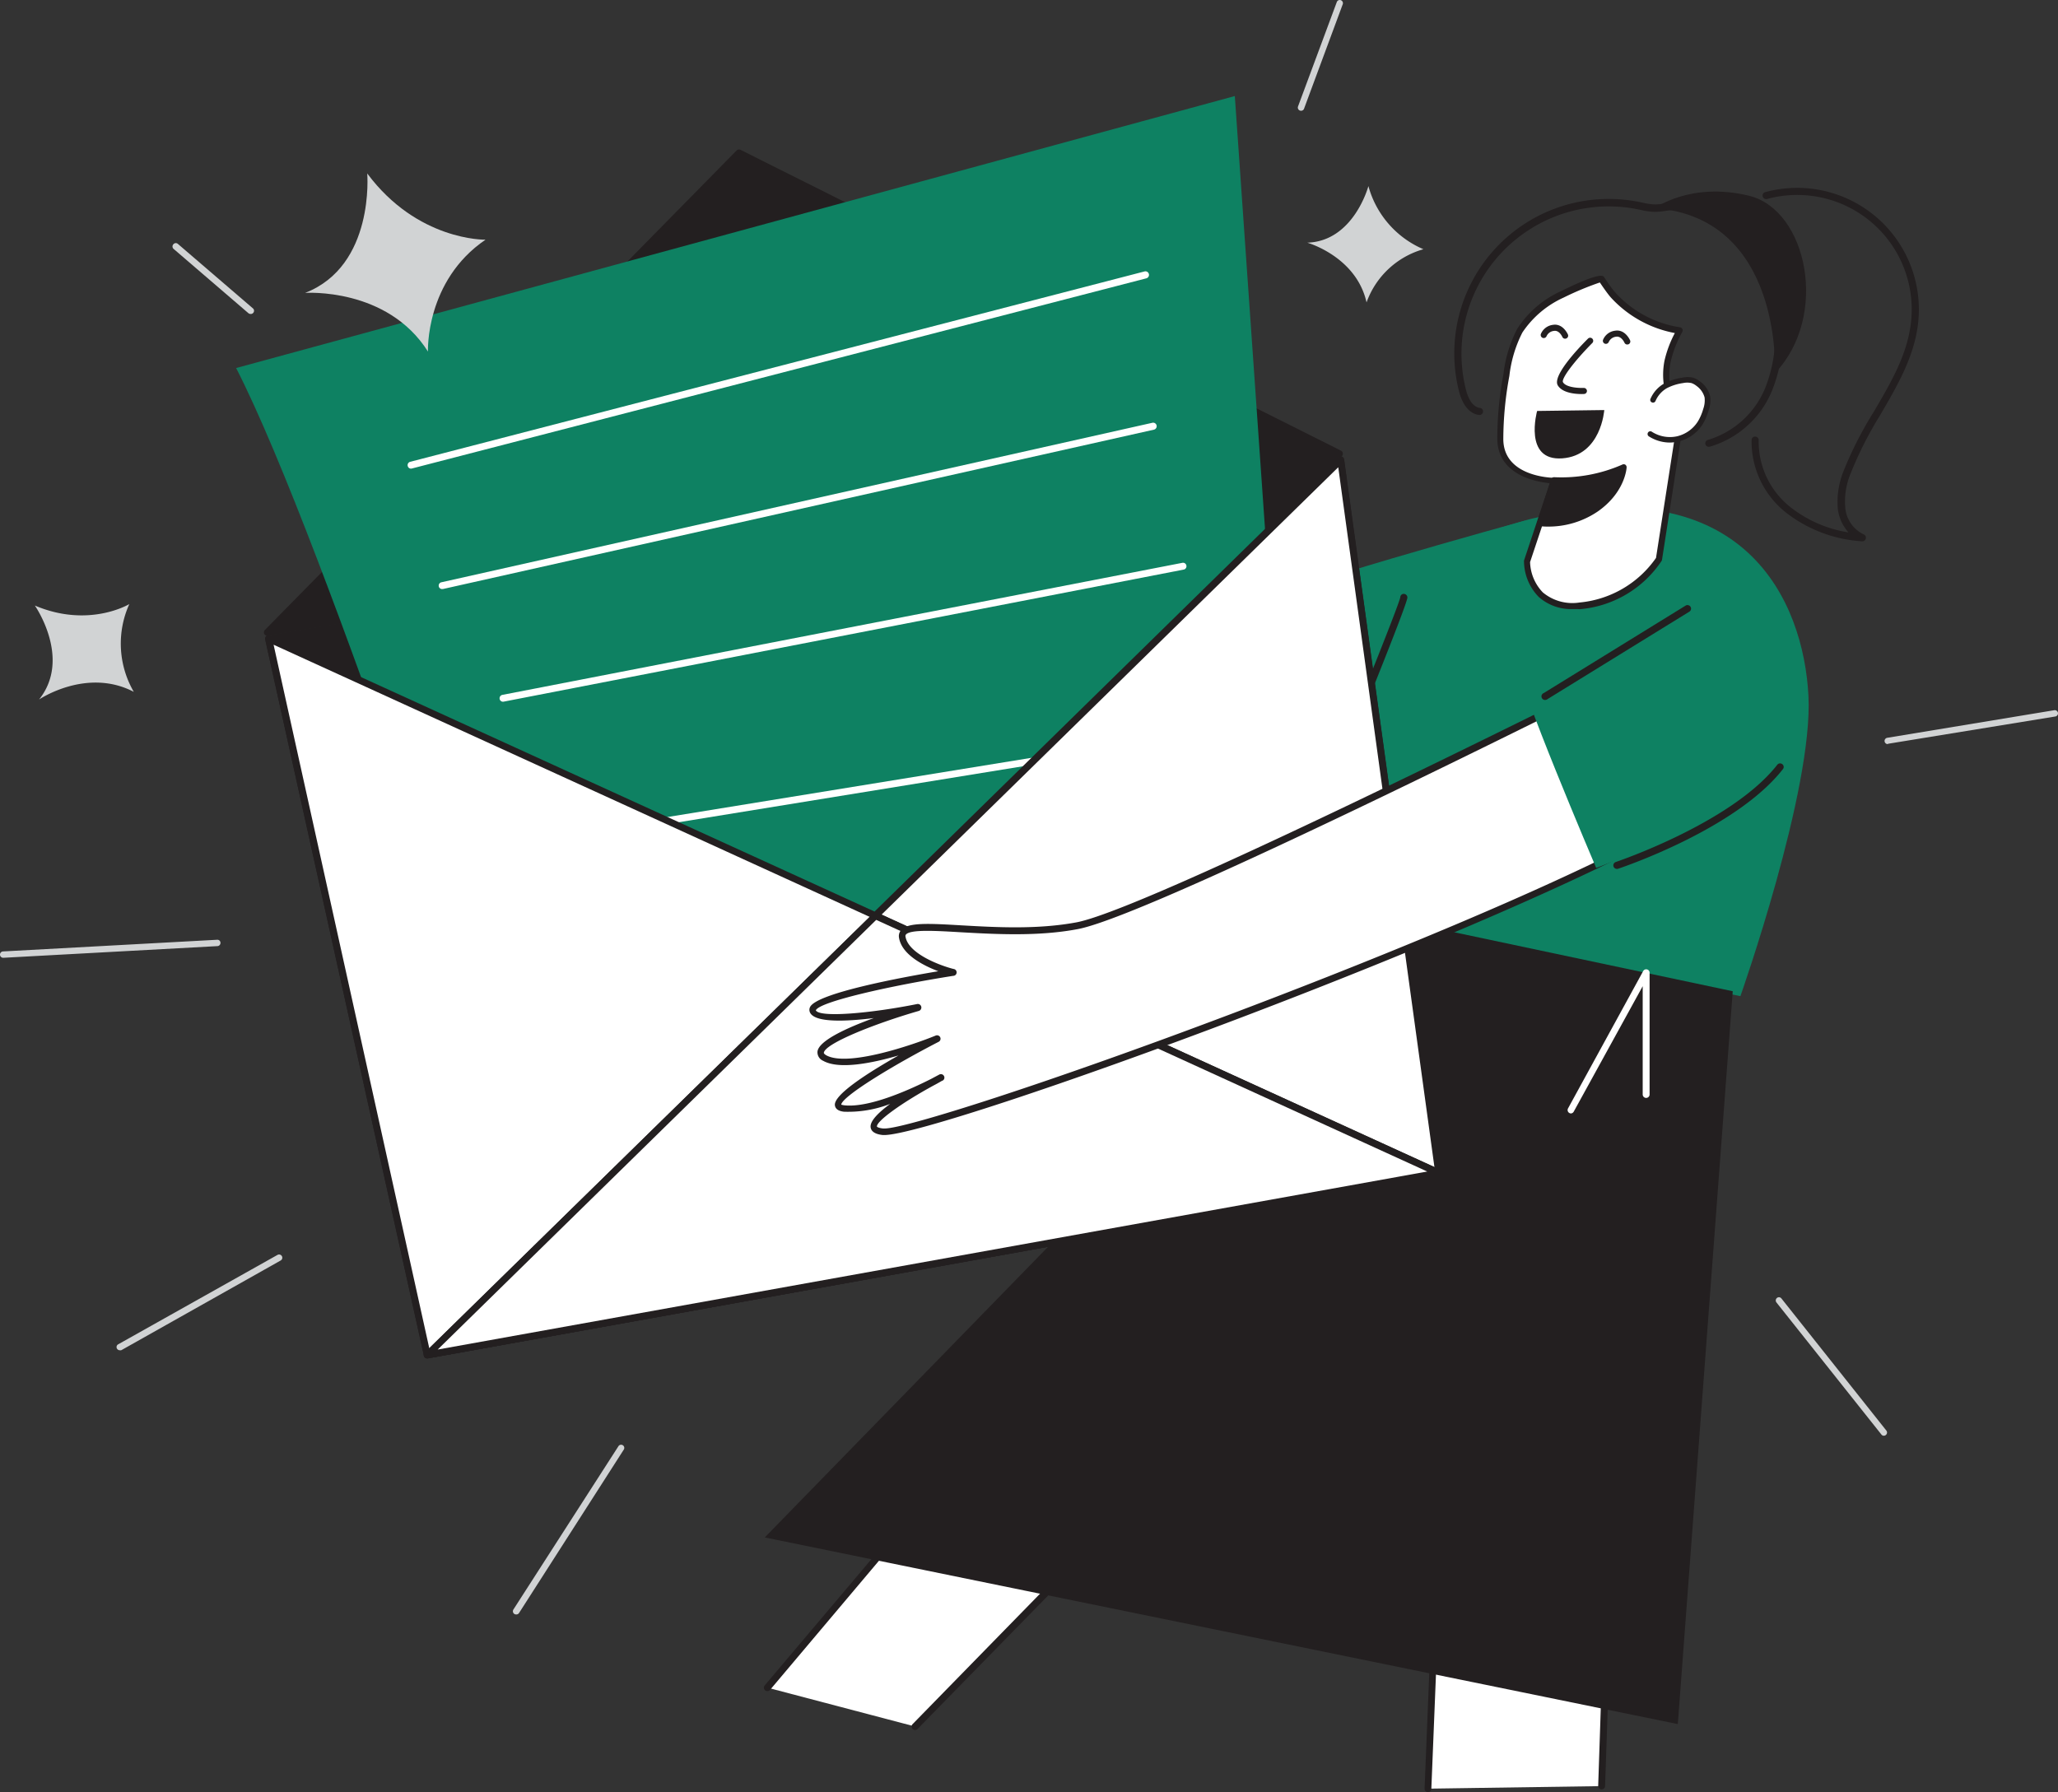 <?xml version="1.0" encoding="UTF-8" standalone="no"?>
<svg
   xmlns:dc="http://purl.org/dc/elements/1.1/"
   xmlns:cc="http://creativecommons.org/ns#"
   xmlns:rdf="http://www.w3.org/1999/02/22-rdf-syntax-ns#"
   xmlns:svg="http://www.w3.org/2000/svg"
   xmlns="http://www.w3.org/2000/svg"
   viewBox="0 0 298.246 259.739"
   version="1.1"
   id="svg127"
   width="298.246"
   height="259.739">
  <rect x="0" y="0" width="298.246" height="259.739" fill="#333333" stroke="none"/>
  <defs
     id="defs131" />
  <g
     id="_004"
     data-name="004"
     transform="translate(-52.78,-20.731)">
    <polyline
       points="284.87 279.59 285.99 246.55 261.22 242.8 259.71 279.96"
       fill="#ffffff"
       id="polyline2" />
    <path
       d="m 259.71,280.47 v 0 a 0.5,0.5 0 0 1 -0.48,-0.51 l 1.51,-37.17 a 0.49,0.49 0 0 1 0.18,-0.37 0.46,0.46 0 0 1 0.39,-0.1 l 24.78,3.75 a 0.5,0.5 0 0 1 0.42,0.51 l -1.12,33 a 0.5,0.5 0 0 1 -0.52,0.48 0.5,0.5 0 0 1 -0.48,-0.52 l 1.09,-32.54 -23.79,-3.6 -1.48,36.6 a 0.5,0.5 0 0 1 -0.5,0.47 z"
       fill="#231f20"
       id="path4" />
    <polyline
       points="163.99 265.32 192.33 231.72 217.67 237.92 185.38 270.95"
       fill="#ffffff"
       id="polyline6" />
    <path
       d="m 185.38,271.46 a 0.5,0.5 0 0 1 -0.35,-0.15 0.49,0.49 0 0 1 0,-0.7 l 31.67,-32.41 -24.19,-5.92 -28.14,33.37 a 0.52,0.52 0 0 1 -0.71,0.06 A 0.51,0.51 0 0 1 163.6,265 L 192,231.4 a 0.49,0.49 0 0 1 0.5,-0.16 l 25.34,6.19 a 0.53,0.53 0 0 1 0.36,0.35 0.52,0.52 0 0 1 -0.12,0.49 l -32.29,33 a 0.52,0.52 0 0 1 -0.41,0.19 z"
       fill="#231f20"
       id="path8" />
    <path
       d="m 273.82,96.17 c 0,0 -38.52,10.56 -38.15,12.06 0.37,1.5 7.89,29.28 7.89,29.28 l 24,-6 z"
       fill="#0e8162"
       id="path10" />
    <path
       d="m 274.6,95.94 c 0,0 -12.23,3.28 -19.73,7.6 -7.5,4.32 -5.44,50.36 -5.44,50.36 L 305,165.1 c 0,0 10.58,-29.9 9.86,-43.55 C 314.14,107.9 305.7,88.54 274.6,95.94 Z"
       fill="#0e8162"
       id="path12" />
    <path
       d="m 246.93,131.46 a 0.43,0.43 0 0 1 -0.19,0 0.52,0.52 0 0 1 -0.28,-0.67 c 3.63,-8.93 9.1,-22.55 9.25,-23.5 a 0.5,0.5 0 0 1 0.52,-0.49 0.53,0.53 0 0 1 0.51,0.53 c 0,0.86 -6.52,17 -9.33,23.85 a 0.51,0.51 0 0 1 -0.48,0.28 z"
       fill="#231f20"
       id="path14" />
    <path
       d="m 278,90.33 -3.92,11.78 c 0,0 -0.1,7 7.67,6.39 a 15.54,15.54 0 0 0 11.48,-6.76 l 3.28,-21.12 a 6.3,6.3 0 0 1 -2.12,-4.05 10.21,10.21 0 0 1 0.1,-3.53 17.14,17.14 0 0 1 1.73,-4.46 16.48,16.48 0 0 1 -9.61,-5.15 26.58,26.58 0 0 1 -1.68,-2.29 c -0.24,-0.37 -5.17,1.94 -5.69,2.2 a 14.5,14.5 0 0 0 -6.24,5.26 18.46,18.46 0 0 0 -1.9,6.4 50.08,50.08 0 0 0 -0.88,9.3 c 0.06,5.95 7.78,6.03 7.78,6.03 z"
       fill="#ffffff"
       id="path16" />
    <path
       d="m 280.78,109 a 7.06,7.06 0 0 1 -5,-1.75 7.47,7.47 0 0 1 -2.14,-5.14 0.7,0.7 0 0 1 0,-0.14 l 3.73,-11.21 c -1.9,-0.18 -7.55,-1.15 -7.6,-6.43 a 50.49,50.49 0 0 1 0.89,-9.37 18.89,18.89 0 0 1 2,-6.58 14.78,14.78 0 0 1 6.34,-5.45 c 5.75,-2.84 6.13,-2.26 6.27,-2 0,0 1,1.56 1.64,2.24 a 15.88,15.88 0 0 0 9.36,5 0.45,0.45 0 0 1 0.31,0.66 16.73,16.73 0 0 0 -1.69,4.34 10.1,10.1 0 0 0 -0.09,3.38 5.79,5.79 0 0 0 1.94,3.75 0.43,0.43 0 0 1 0.18,0.43 l -3.28,21.12 a 0.49,0.49 0 0 1 -0.06,0.17 15.83,15.83 0 0 1 -11.84,7 C 281.43,109 281.1,109 280.78,109 Z m -6.26,-6.81 a 6.61,6.61 0 0 0 1.85,4.4 6.69,6.69 0 0 0 5.32,1.46 15.2,15.2 0 0 0 11.08,-6.46 L 296,80.81 A 6.87,6.87 0 0 1 293.92,76.64 10.65,10.65 0 0 1 294,73 a 16.24,16.24 0 0 1 1.5,-4 16.73,16.73 0 0 1 -9.28,-5.16 c -0.52,-0.59 -1.29,-1.73 -1.59,-2.17 a 43.34,43.34 0 0 0 -5.23,2.18 14.22,14.22 0 0 0 -6,5.08 18.4,18.4 0 0 0 -1.88,6.27 50.62,50.62 0 0 0 -0.88,9.21 c 0.06,5.42 7,5.56 7.32,5.57 a 0.44,0.44 0 0 1 0.36,0.19 0.46,0.46 0 0 1 0.07,0.41 z"
       fill="#231f20"
       id="path18" />
    <path
       d="m 292.37,78.73 a 4.4,4.4 0 0 1 1.81,-2 7.51,7.51 0 0 1 2.47,-0.78 3.06,3.06 0 0 1 1.41,0 2.51,2.51 0 0 1 0.87,0.49 3.3,3.3 0 0 1 1.31,1.89 4,4 0 0 1 -0.21,1.88 7.8,7.8 0 0 1 -0.82,1.9 5.22,5.22 0 0 1 -7.26,1.6"
       fill="#ffffff"
       id="path20" />
    <path
       d="m 294.8,84.87 a 5.67,5.67 0 0 1 -3.07,-0.9 0.4,0.4 0 0 1 -0.12,-0.55 0.39,0.39 0 0 1 0.55,-0.12 4.85,4.85 0 0 0 3.67,0.66 4.9,4.9 0 0 0 3,-2.14 7.37,7.37 0 0 0 0.78,-1.81 3.74,3.74 0 0 0 0.2,-1.68 3,3 0 0 0 -1.16,-1.66 2.42,2.42 0 0 0 -0.74,-0.42 2.87,2.87 0 0 0 -1.23,0 7.32,7.32 0 0 0 -2.34,0.74 3.93,3.93 0 0 0 -1.64,1.85 0.39,0.39 0 0 1 -0.52,0.21 0.38,0.38 0 0 1 -0.21,-0.52 4.69,4.69 0 0 1 2,-2.23 8.13,8.13 0 0 1 2.59,-0.83 3.6,3.6 0 0 1 1.6,0 3.32,3.32 0 0 1 1,0.55 3.71,3.71 0 0 1 1.45,2.14 4.27,4.27 0 0 1 -0.22,2.06 8.21,8.21 0 0 1 -0.86,2 5.65,5.65 0 0 1 -3.55,2.5 5.44,5.44 0 0 1 -1.18,0.15 z"
       fill="#231f20"
       id="path22" />
    <path
       d="m 276,96.55 a 12.44,12.44 0 0 0 8.11,-2 c 3.8,-2.65 4,-6 4,-6 A 22.11,22.11 0 0 1 278,90.33 Z"
       fill="#231f20"
       id="path24" />
    <path
       d="m 277.14,97.05 a 8.88,8.88 0 0 1 -1.22,-0.07 0.44,0.44 0 0 1 -0.36,-0.57 l 2,-6.21 a 0.46,0.46 0 0 1 0.44,-0.31 21.91,21.91 0 0 0 9.87,-1.82 0.46,0.46 0 0 1 0.44,0 0.45,0.45 0 0 1 0.2,0.39 c 0,0.15 -0.24,3.64 -4.17,6.39 a 12.71,12.71 0 0 1 -7.2,2.2 z m -0.57,-0.9 a 12,12 0 0 0 7.26,-2 8.8,8.8 0 0 0 3.66,-4.94 23.44,23.44 0 0 1 -9.19,1.59 z"
       fill="#231f20"
       id="path26" />
    <path
       d="m 283.21,70.12 c 0,0 -5,5 -4.3,6.24 0.7,1.24 3.45,1 3.45,1"
       fill="#ffffff"
       id="path28" />
    <path
       d="m 282,77.84 c -0.86,0 -2.78,-0.13 -3.46,-1.25 -0.82,-1.34 2.78,-5.19 4.37,-6.78 a 0.44,0.44 0 0 1 0.63,0 0.45,0.45 0 0 1 0,0.63 C 281,73 279,75.61 279.29,76.13 c 0.47,0.79 2.4,0.85 3,0.82 a 0.46,0.46 0 0 1 0.47,0.42 0.44,0.44 0 0 1 -0.42,0.46 z"
       fill="#231f20"
       id="path30" />
    <path
       d="m 275.54,80.29 9.73,-0.13 c 0,0 -0.44,6.6 -6.1,7 -5.66,0.4 -3.63,-6.87 -3.63,-6.87 z"
       fill="#231f20"
       id="path32" />
    <path
       d="m 285.51,70.13 a 1.74,1.74 0 0 1 1.41,-1 c 1.12,-0.18 1.69,1.13 1.69,1.13"
       fill="#ffffff"
       id="path34" />
    <path
       d="M 288.61,70.66 A 0.44,0.44 0 0 1 288.2,70.4 c 0,0 -0.44,-1 -1.21,-0.87 a 1.32,1.32 0 0 0 -1.06,0.74 0.45,0.45 0 0 1 -0.57,0.27 0.44,0.44 0 0 1 -0.27,-0.55 2.15,2.15 0 0 1 1.75,-1.33 c 1.44,-0.24 2.14,1.32 2.17,1.39 a 0.44,0.44 0 0 1 -0.23,0.58 z"
       fill="#231f20"
       id="path36" />
    <path
       d="m 276.5,69.28 a 1.74,1.74 0 0 1 1.41,-1 c 1.12,-0.19 1.69,1.13 1.69,1.13"
       fill="#ffffff"
       id="path38" />
    <path
       d="m 279.6,69.82 a 0.44,0.44 0 0 1 -0.41,-0.27 c 0,0 -0.44,-1 -1.21,-0.86 a 1.3,1.3 0 0 0 -1.06,0.74 0.45,0.45 0 0 1 -0.57,0.27 0.45,0.45 0 0 1 -0.27,-0.56 2.17,2.17 0 0 1 1.75,-1.33 c 1.44,-0.24 2.14,1.33 2.17,1.39 a 0.43,0.43 0 0 1 -0.23,0.58 0.38,0.38 0 0 1 -0.17,0.04 z"
       fill="#231f20"
       id="path40" />
    <polygon
       points="163.61,243.55 251.57,153.31 303.89,164.39 295.93,270.6 "
       fill="#231f20"
       id="polygon42" />
    <polygon
       points="159.89,42.9 246.93,86.48 91.53,112.38 "
       fill="#231f20"
       id="polygon44" />
    <path
       d="m 91.53,112.88 a 0.5,0.5 0 0 1 -0.36,-0.85 l 68.36,-69.49 a 0.5,0.5 0 0 1 0.58,-0.09 l 87,43.59 a 0.47,0.47 0 0 1 0.27,0.52 A 0.5,0.5 0 0 1 247,87 L 91.61,112.87 Z M 160,43.51 93,111.63 245.33,86.24 Z"
       fill="#231f20"
       id="path46" />
    <polygon
       points="91.73,113.3 247.05,87.4 261.28,190.73 114.69,217.1 "
       fill="#231f20"
       id="polygon48" />
    <path
       d="m 114.7,217.6 a 0.49,0.49 0 0 1 -0.49,-0.39 l -23,-103.81 a 0.51,0.51 0 0 1 0.07,-0.38 0.49,0.49 0 0 1 0.34,-0.22 L 247,86.9 a 0.52,0.52 0 0 1 0.38,0.09 0.5,0.5 0 0 1 0.2,0.34 l 14.23,103.33 a 0.49,0.49 0 0 1 -0.41,0.56 L 114.78,217.59 Z M 92.33,113.7 115.08,216.53 260.72,190.32 246.63,88 Z"
       fill="#231f20"
       id="path50" />
    <path
       d="m 127,182.75 c 0,0 -27,-83.34 -40,-108.68 l 144.73,-39.42 9,129 z"
       fill="#0e8162"
       id="path52" />
    <path
       d="m 112.35,88.65 a 0.49,0.49 0 0 1 -0.48,-0.38 0.5,0.5 0 0 1 0.35,-0.61 L 218.65,60.07 a 0.515,0.515 0 1 1 0.25,1 L 112.47,88.63 Z"
       fill="#ffffff"
       id="path54" />
    <path
       d="m 116.85,106.1 a 0.48,0.48 0 0 1 -0.48,-0.39 0.49,0.49 0 0 1 0.38,-0.59 L 219.8,82 a 0.511,0.511 0 0 1 0.21,1 L 117,106.09 Z"
       fill="#ffffff"
       id="path56" />
    <path
       d="m 125.68,122.43 a 0.49,0.49 0 0 1 -0.49,-0.4 0.5,0.5 0 0 1 0.39,-0.59 l 98.55,-19.14 a 0.49,0.49 0 0 1 0.58,0.39 0.49,0.49 0 0 1 -0.39,0.59 l -98.55,19.14 z"
       fill="#ffffff"
       id="path58" />
    <path
       d="m 130.37,143.27 a 0.502,0.502 0 0 1 -0.08,-1 l 93.48,-15.21 a 0.506,0.506 0 0 1 0.16,1 l -93.48,15.2 z"
       fill="#ffffff"
       id="path60" />
    <polygon
       points="114.69,217.1 261.28,190.73 247.05,87.4 179.65,153.45 91.73,113.3 "
       fill="#ffffff"
       id="polygon62" />
    <path
       d="m 114.7,217.6 a 0.49,0.49 0 0 1 -0.49,-0.39 l -23,-103.81 a 0.5,0.5 0 0 1 0.7,-0.56 l 87.61,40 L 246.7,87 a 0.5,0.5 0 0 1 0.85,0.29 l 14.23,103.33 a 0.49,0.49 0 0 1 -0.41,0.56 L 114.78,217.59 Z M 92.43,114.17 115.08,216.53 260.72,190.32 246.72,88.45 180,153.81 a 0.5,0.5 0 0 1 -0.56,0.09 z"
       fill="#231f20"
       id="path64" />
    <polygon
       points="179.66,153.45 261.29,190.73 114.7,217.1 "
       fill="#ffffff"
       id="polygon66" />
    <path
       d="m 114.7,217.6 a 0.5,0.5 0 0 1 -0.45,-0.27 0.49,0.49 0 0 1 0.1,-0.58 l 65,-63.66 a 0.5,0.5 0 0 1 0.56,-0.09 l 81.62,37.27 a 0.51,0.51 0 0 1 0.29,0.52 0.5,0.5 0 0 1 -0.4,0.43 L 114.79,217.6 Z m 65.06,-63.55 -63.55,62.27 143.41,-25.8 z"
       fill="#231f20"
       id="path68" />
    <polygon
       points="179.66,153.45 261.29,190.73 114.7,217.1 "
       fill="#ffffff"
       id="polygon70" />
    <path
       d="m 114.7,217.6 a 0.5,0.5 0 0 1 -0.45,-0.27 0.49,0.49 0 0 1 0.1,-0.58 l 65,-63.66 a 0.5,0.5 0 0 1 0.56,-0.09 l 81.62,37.27 a 0.51,0.51 0 0 1 0.29,0.52 0.5,0.5 0 0 1 -0.4,0.43 L 114.79,217.6 Z m 65.06,-63.55 -63.55,62.27 143.41,-25.8 z"
       fill="#231f20"
       id="path72" />
    <path
       d="m 251.09,47.7 c 0,0 -2.13,8 -8.86,8.2 0,0 7.1,2 8.59,8.66 a 12.34,12.34 0 0 1 8.24,-7.71 13.93,13.93 0 0 1 -7.97,-9.15 z"
       fill="#d1d3d4"
       id="path74" />
    <path
       d="m 57.83,108.49 c 0,0 5.37,7.68 0.61,13.62 0,0 6.89,-4.68 13.73,-1.11 a 13.92,13.92 0 0 1 -0.65,-12.72 c 0,0 -5.85,3.54 -13.69,0.21 z"
       fill="#d1d3d4"
       id="path76" />
    <path
       d="m 106,45.87 c 0,0 1.13,13.38 -9,17.31 0,0 11.89,-0.84 17.8,8.5 0,0 -0.42,-10.24 8.34,-16.21 -0.08,0 -9.86,0.18 -17.14,-9.6 z"
       fill="#d1d3d4"
       id="path78" />
    <path
       d="m 298.46,113.21 c 0,0 -77.71,39.41 -89.54,41.67 -11.83,2.26 -25.9,-1.69 -25.34,1.69 0.56,3.38 7.32,5.06 7.32,5.06 0,0 -21.39,3.38 -20.27,5.64 1.12,2.26 15.21,-0.57 15.21,-0.57 0,0 -17.46,5.07 -13.52,7.32 3.94,2.25 16.33,-2.81 16.33,-2.81 0,0 -18.58,9.57 -13.51,10.13 5.07,0.56 14.08,-4.5 14.08,-4.5 0,0 -14.08,7.32 -8.45,7.88 5.63,0.56 89.53,-29.28 117.69,-46.17"
       fill="#ffffff"
       id="path80" />
    <path
       d="m 180.94,185.23 h -0.22 c -1.05,-0.11 -1.65,-0.47 -1.76,-1.07 -0.17,-0.9 1.08,-2.16 2.82,-3.44 a 16.84,16.84 0 0 1 -6.7,1.13 c -0.77,-0.09 -1.21,-0.38 -1.3,-0.89 -0.28,-1.5 4.64,-4.67 9.21,-7.26 -3.87,1.13 -8.64,2.07 -10.92,0.77 a 1.34,1.34 0 0 1 -0.82,-1.34 c 0.19,-1.58 4.25,-3.43 8.16,-4.85 -4.1,0.51 -8.49,0.68 -9.23,-0.78 a 0.9,0.9 0 0 1 0,-0.83 c 1,-2 13.15,-4.27 18.58,-5.18 -2.15,-0.81 -5.28,-2.4 -5.69,-4.83 a 1.33,1.33 0 0 1 0.32,-1.16 c 1,-1.11 4.06,-0.93 8.72,-0.66 4.92,0.28 11,0.63 16.7,-0.44 11.62,-2.22 88.63,-41.24 89.4,-41.63 a 0.51,0.51 0 0 1 0.68,0.22 0.5,0.5 0 0 1 -0.22,0.67 c -3.18,1.61 -77.91,39.48 -89.67,41.72 -5.78,1.1 -12,0.74 -17,0.46 -3.73,-0.22 -7.25,-0.42 -7.92,0.32 a 0.35,0.35 0 0 0 -0.07,0.33 c 0.42,2.51 5.15,4.22 6.95,4.67 a 0.501,0.501 0 0 1 -0.05,1 c -9.21,1.45 -19.44,3.77 -19.9,5 0.59,1.1 8.07,0.41 14.66,-0.91 a 0.514,0.514 0 0 1 0.24,1 c -6.49,1.88 -13.58,4.73 -13.74,6.06 0,0.13 0.2,0.27 0.33,0.35 3.06,1.75 12.51,-1.46 15.89,-2.85 a 0.51,0.51 0 0 1 0.65,0.26 0.5,0.5 0 0 1 -0.23,0.65 c -6.73,3.47 -14,7.92 -14.12,9.11 a 3.51,3.51 0 0 0 0.43,0.09 c 3.78,0.42 10,-2.51 12.61,-3.83 l 1.18,-0.63 a 0.5,0.5 0 0 1 0.67,0.21 0.49,0.49 0 0 1 -0.19,0.67 c -0.08,0 -0.54,0.31 -1.26,0.68 -4.67,2.54 -8.41,5.24 -8.26,6 0,0 0.18,0.19 0.88,0.26 H 181 c 3,0 23.51,-6.52 50,-16.52 14.48,-5.46 50,-19.27 67.21,-29.59 a 0.5,0.5 0 1 1 0.52,0.85 c -27.16,16.24 -109.88,46.21 -117.79,46.21 z"
       fill="#231f20"
       id="path82" />
    <path
       d="m 284.1,146.52 c 0,0 -12,-28.15 -10.89,-28.53 1.11,-0.38 24,-15.39 25.91,-14.26 1.91,1.13 9,22.9 6.75,29.28 -2.25,6.38 -21.77,13.51 -21.77,13.51 z"
       fill="#0e8162"
       id="path84" />
    <path
       d="m 287.1,146.66 a 0.52,0.52 0 0 1 -0.49,-0.35 0.52,0.52 0 0 1 0.33,-0.65 c 0.17,-0.06 16.83,-5.68 23.41,-14.1 a 0.51,0.51 0 0 1 0.72,-0.08 0.5,0.5 0 0 1 0.09,0.72 c -6.77,8.66 -23.2,14.21 -23.89,14.44 a 0.5,0.5 0 0 1 -0.17,0.02 z"
       fill="#231f20"
       id="path86" />
    <path
       d="m 300.41,85.49 a 0.51,0.51 0 0 1 -0.13,-1 13,13 0 0 0 8.33,-7.57 20.36,20.36 0 0 0 1,-11.61 19.72,19.72 0 0 0 -4.7,-10.12 12.33,12.33 0 0 0 -10,-4 l -0.73,0.1 a 11,11 0 0 1 -1.65,0.15 10.56,10.56 0 0 1 -2,-0.29 l -0.43,-0.09 a 21.34,21.34 0 0 0 -24.9,26.05 c 0.24,1 0.82,2.59 2.05,2.74 a 0.5,0.5 0 0 1 0.45,0.57 0.51,0.51 0 0 1 -0.57,0.45 c -1.37,-0.17 -2.41,-1.41 -2.93,-3.51 A 22.38,22.38 0 0 1 290.32,50 l 0.45,0.09 a 9.19,9.19 0 0 0 1.84,0.27 11,11 0 0 0 1.48,-0.14 c 0.26,0 0.51,-0.08 0.77,-0.1 a 13.12,13.12 0 0 1 10.83,4.33 20.69,20.69 0 0 1 5,10.65 21.34,21.34 0 0 1 -1.09,12.2 14,14 0 0 1 -9,8.16 z"
       fill="#231f20"
       id="path88" />
    <path
       d="m 292.6,50.9 c 0,0 5.2,-3.86 13.65,-1.8 8.45,2.06 11.64,17.46 3.75,25.72 0,0 1.23,-22.51 -17.4,-23.92 z"
       fill="#231f20"
       id="path90" />
    <path
       d="m 322.67,99.18 h -0.05 a 19.94,19.94 0 0 1 -11,-4.15 13.14,13.14 0 0 1 -5,-10.53 0.5,0.5 0 0 1 0.54,-0.49 0.51,0.51 0 0 1 0.49,0.54 12.1,12.1 0 0 0 4.6,9.68 18.11,18.11 0 0 0 8.41,3.66 6.26,6.26 0 0 1 -1.54,-3.38 11.93,11.93 0 0 1 0.85,-5.56 54.28,54.28 0 0 1 4.39,-8.59 c 2.49,-4.25 4.84,-8.26 5.36,-12.92 a 16.59,16.59 0 0 0 -20.85,-17.87 0.53,0.53 0 0 1 -0.64,-0.36 0.51,0.51 0 0 1 0.36,-0.63 17.63,17.63 0 0 1 22.16,19 c -0.55,4.87 -3.07,9.16 -5.5,13.32 a 53.92,53.92 0 0 0 -4.25,8.39 10.55,10.55 0 0 0 -0.8,5.07 4.73,4.73 0 0 0 2.67,3.82 0.52,0.52 0 0 1 -0.19,1 z"
       fill="#231f20"
       id="path92" />
    <path
       d="m 276.78,122.17 a 0.52,0.52 0 0 1 -0.27,-1 l 20.55,-12.67 a 0.52,0.52 0 0 1 0.71,0.17 0.51,0.51 0 0 1 -0.17,0.71 l -20.55,12.67 a 0.53,0.53 0 0 1 -0.27,0.12 z"
       fill="#231f20"
       id="path94" />
    <line
       x1="84.21"
       y1="157.39"
       x2="53.24"
       y2="159.08"
       fill="#ffffff"
       id="line96" />
    <path
       d="m 53.24,159.54 a 0.46,0.46 0 0 1 0,-0.92 l 31,-1.69 a 0.44,0.44 0 0 1 0.49,0.44 0.46,0.46 0 0 1 -0.43,0.48 l -31,1.69 z"
       fill="#d1d3d4"
       id="path98" />
    <line
       x1="142.77"
       y1="230.6"
       x2="127.57"
       y2="254.25"
       fill="#ffffff"
       id="line100" />
    <path
       d="m 127.57,254.71 a 0.45,0.45 0 0 1 -0.25,-0.07 0.47,0.47 0 0 1 -0.14,-0.64 l 15.21,-23.65 a 0.46,0.46 0 1 1 0.77,0.5 L 128,254.5 a 0.46,0.46 0 0 1 -0.43,0.21 z"
       fill="#d1d3d4"
       id="path102" />
    <line
       x1="93.22"
       y1="203.01"
       x2="70.13"
       y2="215.96"
       fill="#ffffff"
       id="line104" />
    <path
       d="m 70.13,216.42 a 0.46,0.46 0 0 1 -0.4,-0.24 0.45,0.45 0 0 1 0.18,-0.62 L 93,202.6 a 0.47,0.47 0 0 1 0.63,0.18 0.46,0.46 0 0 1 -0.17,0.63 l -23.09,13 a 0.46,0.46 0 0 1 -0.24,0.01 z"
       fill="#d1d3d4"
       id="path106" />
    <line
       x1="241.32"
       y1="36.32"
       x2="246.95"
       y2="21.12"
       fill="#ffffff"
       id="line108" />
    <path
       d="m 241.32,36.78 a 0.46,0.46 0 0 1 -0.43,-0.62 L 246.52,21 a 0.46,0.46 0 0 1 0.86,0.32 l -5.63,15.2 a 0.45,0.45 0 0 1 -0.43,0.26 z"
       fill="#d1d3d4"
       id="path110" />
    <line
       x1="326.35"
       y1="128.11"
       x2="350.56"
       y2="124.17"
       fill="#ffffff"
       id="line112" />
    <path
       d="m 326.35,128.57 a 0.45,0.45 0 0 1 -0.45,-0.38 0.46,0.46 0 0 1 0.38,-0.53 l 24.21,-4 a 0.47,0.47 0 0 1 0.53,0.38 0.46,0.46 0 0 1 -0.38,0.53 l -24.22,3.95 z"
       fill="#d1d3d4"
       id="path114" />
    <line
       x1="310.58"
       y1="209.2"
       x2="325.79"
       y2="228.35"
       fill="#ffffff"
       id="line116" />
    <path
       d="m 325.79,228.81 a 0.44,0.44 0 0 1 -0.36,-0.18 l -15.21,-19.14 a 0.47,0.47 0 0 1 0.08,-0.65 0.45,0.45 0 0 1 0.64,0.07 l 15.21,19.15 a 0.46,0.46 0 0 1 -0.08,0.65 0.48,0.48 0 0 1 -0.28,0.1 z"
       fill="#d1d3d4"
       id="path118" />
    <line
       x1="89.08"
       y1="65.77"
       x2="78.21"
       y2="56.43"
       fill="#ffffff"
       id="line120" />
    <path
       d="m 89.08,66.23 a 0.45,0.45 0 0 1 -0.3,-0.11 L 77.91,56.78 a 0.47,0.47 0 0 1 0,-0.65 0.45,0.45 0 0 1 0.65,-0.05 l 10.87,9.34 a 0.45,0.45 0 0 1 0.05,0.65 0.44,0.44 0 0 1 -0.4,0.16 z"
       fill="#d1d3d4"
       id="path122" />
    <path
       d="m 280.46,182.1 a 0.5,0.5 0 0 1 -0.24,-0.06 0.49,0.49 0 0 1 -0.2,-0.67 l 10.89,-19.9 a 0.49,0.49 0 0 1 0.56,-0.24 0.48,0.48 0 0 1 0.37,0.48 v 17.64 a 0.5,0.5 0 1 1 -1,0 v -15.69 l -10,18.19 a 0.5,0.5 0 0 1 -0.38,0.25 z"
       fill="#ffffff"
       id="path124" />
  </g>
</svg>
